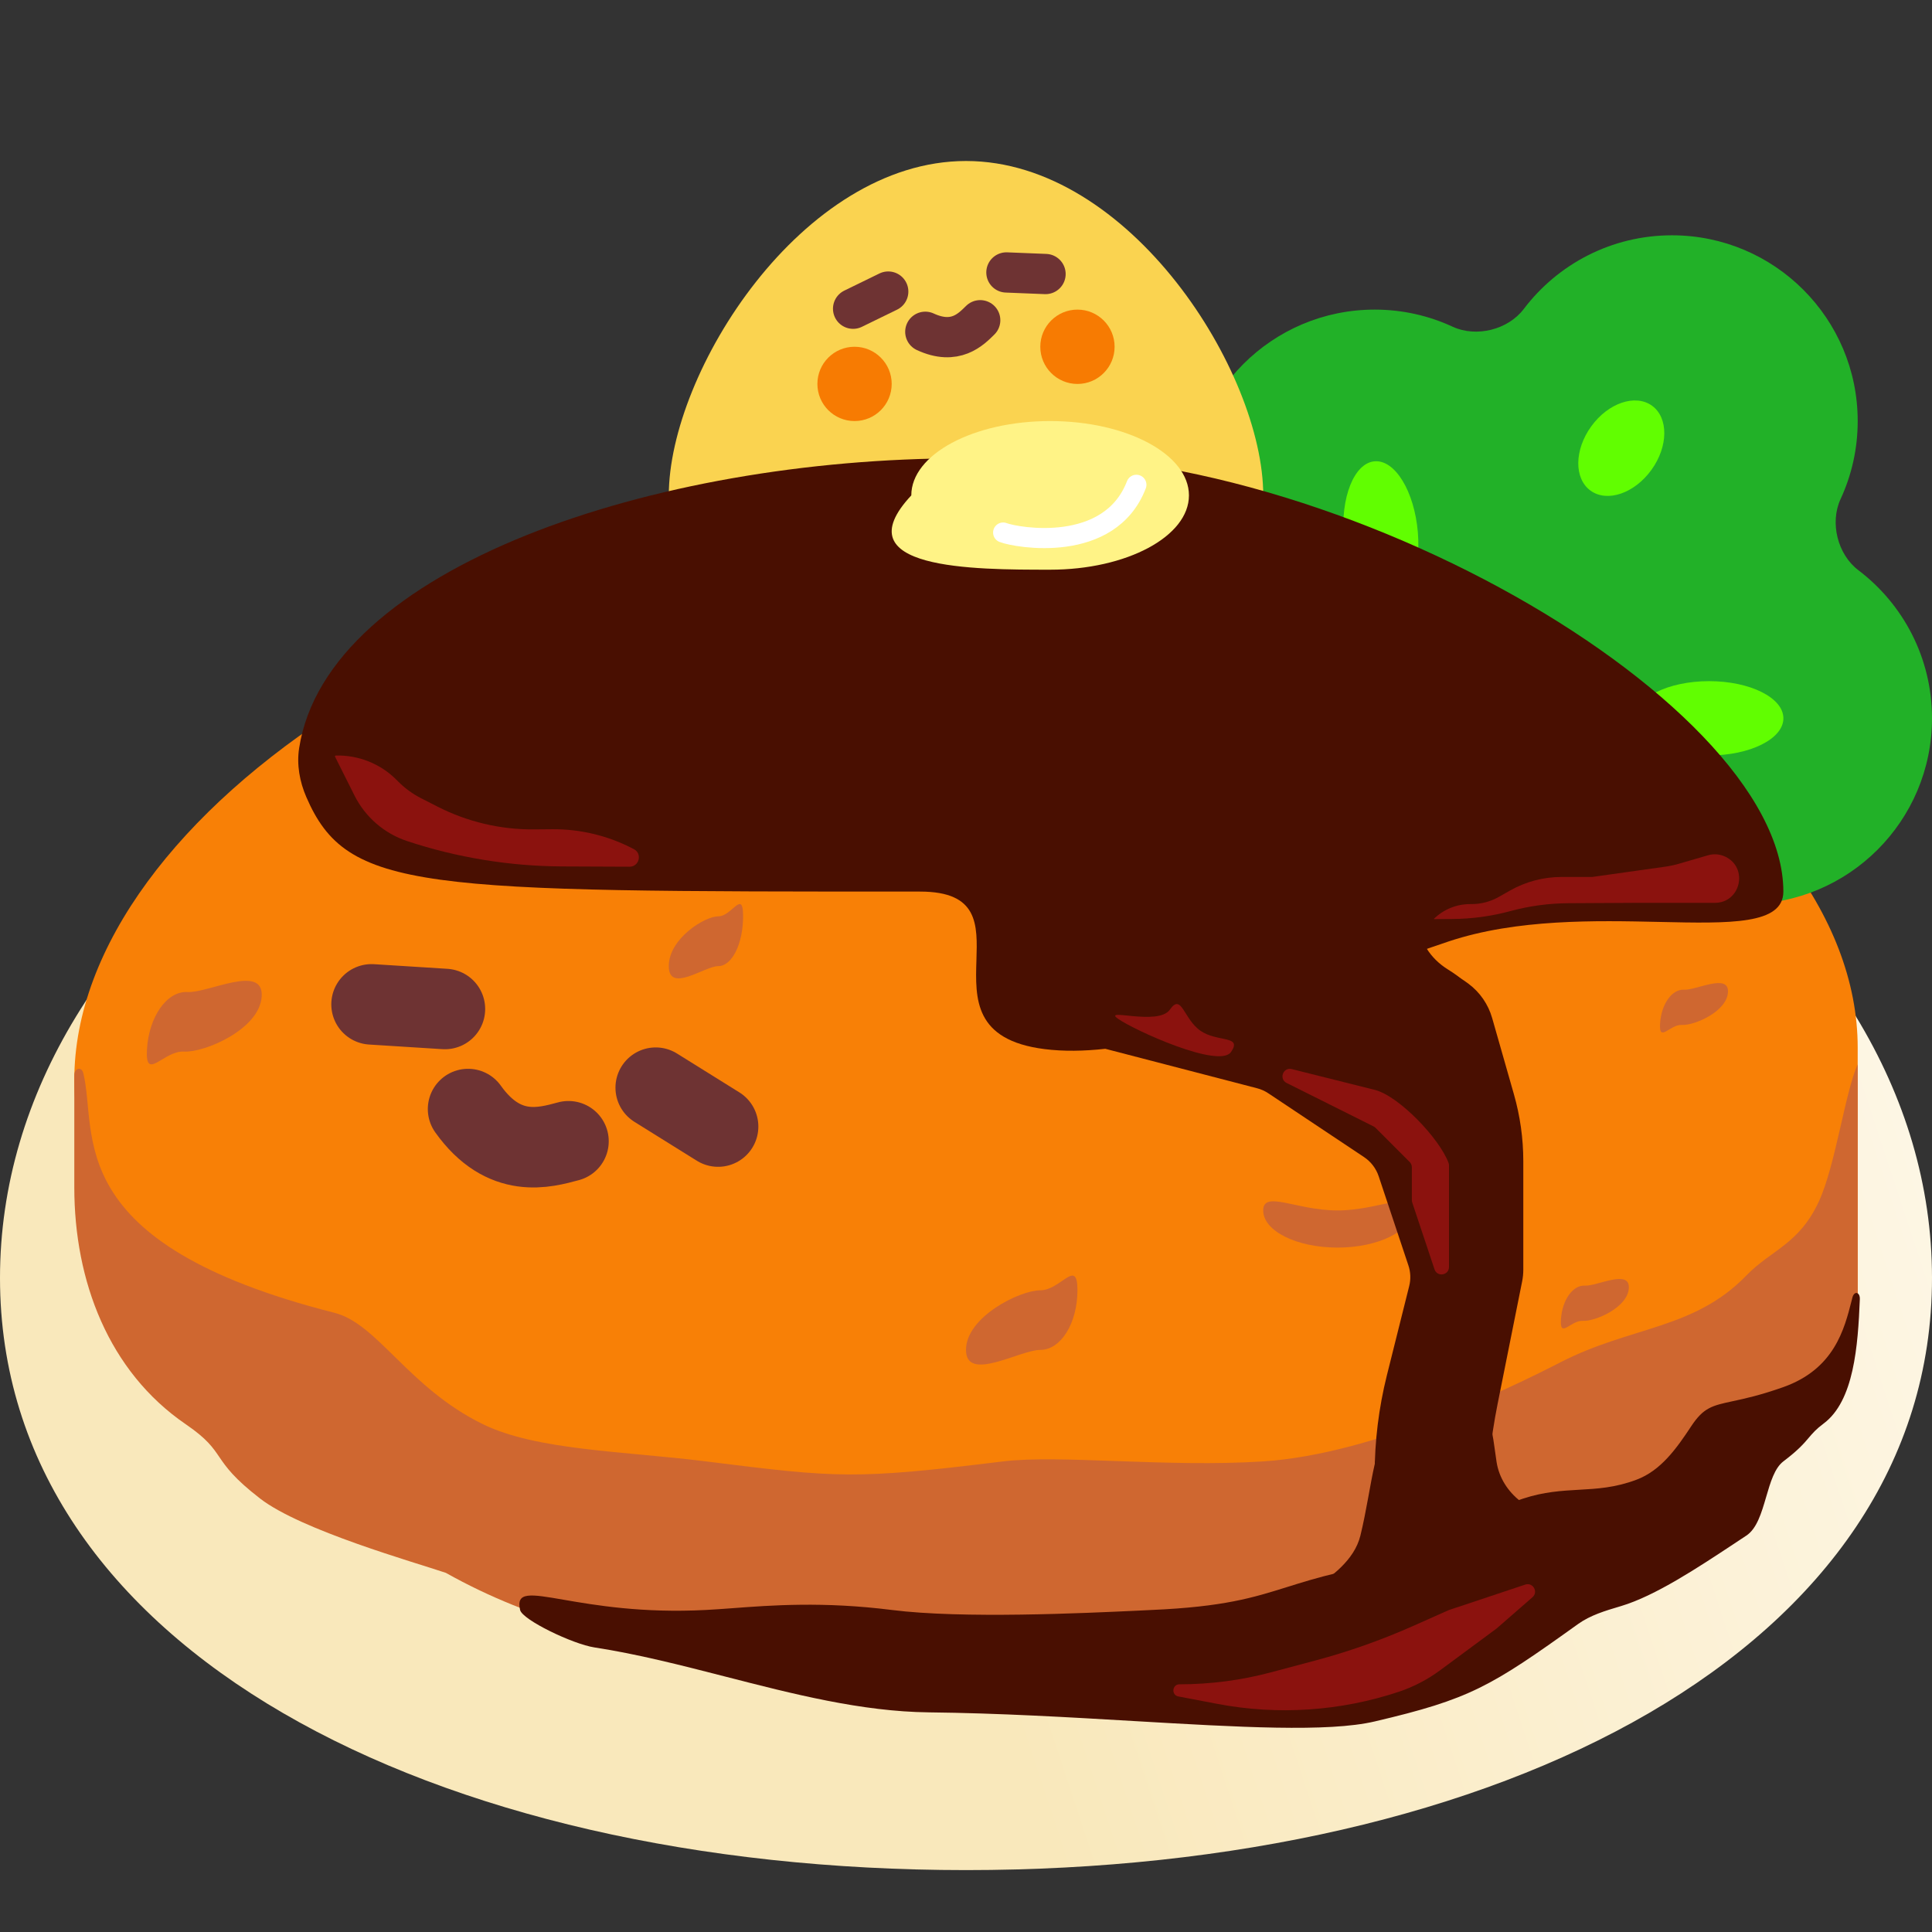 <svg width="48" height="48" viewBox="0 0 48 48" fill="none" xmlns="http://www.w3.org/2000/svg">
<rect x="0" y="0" width="48" height="48" fill="#333333" stroke="none"/>
<g clip-path="url(#clip0_742_2756)">
<path d="M48 31.75C48 40.959 37.255 46.462 24 46.462C10.745 46.462 0 40.959 0 31.75C0 22.542 10.745 15.077 24 15.077C37.255 15.077 48 22.542 48 31.75Z" fill="url(#paint0_linear_742_2756)"/>
<path fill-rule="evenodd" clip-rule="evenodd" d="M46.006 32.612L46.154 32.616V31.446V26.154C46.155 26.113 46.154 26.072 46.154 26.031C46.154 19.404 35.703 13.231 24 13.231C12.297 13.231 1.846 20.203 1.846 26.831C1.846 27.741 2.043 28.597 2.414 29.398L2.769 31.692L3.71 31.712C3.698 31.85 3.692 31.986 3.692 32.123C4.577 37.055 13.707 40.923 24.923 40.923C35.343 40.923 44.727 37.583 46.006 32.612Z" fill="#F88006"/>
<path d="M8.308 32.616C1.472 30.881 2.437 28.164 2.07 26.663C2.028 26.49 1.846 26.536 1.846 26.714V29.499C1.846 31.824 2.696 34.072 4.615 35.385C5.677 36.111 5.177 36.237 6.462 37.231C7.482 38.02 10.309 38.817 11.077 39.077C13.235 40.287 15.667 40.923 18.141 40.923H22.074H26.16C32.913 40.923 39.511 38.901 45.105 35.117C45.16 35.079 45.202 35.024 45.223 34.96L46.154 32.127V26.442C45.842 27.129 45.602 28.955 45.191 29.846C44.696 30.918 44.008 31.049 43.385 31.692C42.084 33.035 40.521 32.945 38.769 33.846C37.449 34.525 34.117 36.131 31.385 36.308C29.015 36.462 26.319 36.137 24.923 36.308C21.241 36.76 20.826 36.721 17.538 36.308C15.515 36.053 13.338 36.038 12 35.385C10.144 34.478 9.388 32.889 8.308 32.616Z" fill="#CF6730"/>
<path d="M35.077 30.073C35.077 30.582 34.25 30.996 33.231 30.996C32.211 30.996 31.384 30.582 31.384 30.073C31.384 29.563 32.211 30.073 33.231 30.073C34.25 30.073 35.077 29.563 35.077 30.073Z" fill="#CF6730"/>
<path fill-rule="evenodd" clip-rule="evenodd" d="M46.154 10.462C46.154 11.153 46.002 11.809 45.729 12.398C45.457 12.986 45.654 13.774 46.17 14.166C47.282 15.009 48 16.343 48 17.846C48 20.395 45.934 22.462 43.385 22.462C42.014 22.462 40.784 21.864 39.938 20.916C39.647 20.589 39.192 20.438 38.763 20.524C38.466 20.584 38.16 20.615 37.846 20.615C35.807 20.615 34.077 19.293 33.467 17.46C33.346 17.097 33.057 16.808 32.694 16.688C30.861 16.077 29.539 14.347 29.539 12.308C29.539 9.759 31.605 7.692 34.154 7.692C34.845 7.692 35.501 7.844 36.09 8.117C36.678 8.389 37.467 8.193 37.858 7.676C38.701 6.564 40.036 5.846 41.539 5.846C44.088 5.846 46.154 7.913 46.154 10.462Z" fill="#22B128"/>
<path d="M39.517 12.19C39.93 12.489 40.606 12.259 41.028 11.676C41.45 11.094 41.457 10.379 41.044 10.08C40.631 9.781 39.954 10.011 39.533 10.594C39.111 11.177 39.104 11.892 39.517 12.19Z" fill="#61FE01"/>
<path d="M35.226 13.223C35.14 12.207 34.659 11.418 34.151 11.461C33.643 11.504 33.301 12.362 33.386 13.378C33.471 14.394 33.953 15.183 34.461 15.14C34.969 15.098 35.311 14.239 35.226 13.223Z" fill="#61FE01"/>
<path d="M42.462 16.923C43.481 16.923 44.308 17.336 44.308 17.846C44.308 18.356 43.481 18.769 42.462 18.769C41.442 18.769 40.615 18.356 40.615 17.846C40.615 17.336 41.442 16.923 42.462 16.923Z" fill="#61FE01"/>
<path d="M31.385 12.308C31.385 15.367 28.078 17.846 24 17.846C19.922 17.846 16.616 15.367 16.616 12.308C16.616 9.249 19.922 4 24 4C28.078 4 31.385 9.249 31.385 12.308Z" fill="#FAD350"/>
<path fill-rule="evenodd" clip-rule="evenodd" d="M44.307 22.151C44.307 22.974 42.994 22.945 41.228 22.905C39.642 22.87 37.69 22.827 35.999 23.387C35.608 23.517 35.208 23.657 34.803 23.804C35.404 23.853 35.99 24.07 36.487 24.443C36.77 24.655 36.975 24.953 37.072 25.292L37.612 27.184C37.767 27.726 37.846 28.286 37.846 28.85V31.546C37.846 31.644 37.836 31.741 37.817 31.836L37.207 34.883C37.031 35.766 36.936 36.663 36.924 37.564C37.179 37.461 37.481 37.351 37.846 37.231C38.362 37.062 38.796 37.038 39.224 37.013C39.678 36.988 40.124 36.963 40.653 36.765C41.266 36.538 41.658 35.979 42.018 35.434C42.325 34.969 42.54 34.922 43.046 34.813C43.342 34.75 43.737 34.664 44.307 34.462C45.572 34.013 45.822 33.023 46.001 32.322L46.022 32.239C46.067 32.062 46.215 32.098 46.207 32.279C46.16 33.437 46.063 34.808 45.304 35.37C45.119 35.508 45.034 35.608 44.937 35.722C44.817 35.864 44.679 36.026 44.308 36.307C44.089 36.473 43.985 36.83 43.879 37.193C43.765 37.583 43.649 37.981 43.385 38.153C43.282 38.221 43.175 38.292 43.065 38.365C42.181 38.949 41.125 39.648 40.276 39.902L40.236 39.914C39.879 40.02 39.513 40.13 39.21 40.346C37.029 41.91 36.521 42.214 34.154 42.769C32.994 43.041 30.778 42.911 28.187 42.76C26.575 42.665 24.816 42.562 23.076 42.543C21.405 42.524 19.703 42.087 18.015 41.653C16.924 41.373 15.838 41.094 14.769 40.93C14.231 40.848 12.98 40.246 12.922 40C12.815 39.539 13.174 39.602 14.002 39.745C14.774 39.878 15.952 40.082 17.539 39.999C17.738 39.989 17.953 39.973 18.186 39.956C19.165 39.882 20.457 39.785 22.154 39.999C23.909 40.222 26.94 40.078 28.268 40.016C28.402 40.009 28.519 40.004 28.616 39.999C30.407 39.921 31.136 39.693 31.976 39.43C32.341 39.316 32.728 39.195 33.231 39.076C33.594 38.991 33.896 38.911 34.153 38.833V36.635C34.153 35.805 34.255 34.978 34.456 34.172L35.011 31.953C35.054 31.783 35.047 31.604 34.991 31.438L34.253 29.224C34.188 29.029 34.06 28.862 33.89 28.748L31.513 27.164C31.428 27.106 31.333 27.064 31.234 27.038L27.461 26.057C26.929 26.116 26.424 26.124 25.954 26.065C24.196 25.844 24.229 24.809 24.259 23.858C24.287 22.967 24.313 22.151 22.859 22.151C10.412 22.151 8.628 22.151 7.611 19.804C7.445 19.421 7.368 18.999 7.432 18.587C8.13 14.097 16.263 11.387 23.891 11.387C32.307 10.462 44.307 17.287 44.307 22.151Z" fill="#490F01"/>
<path d="M14.124 28.354C13.539 28.511 12.525 28.811 11.629 27.554" stroke="#6E3333" stroke-width="2" stroke-linecap="round"/>
<path d="M9.231 24.953L11.054 25.068" stroke="#6E3333" stroke-width="2" stroke-linecap="round"/>
<path d="M16.291 27.023L17.841 27.989" stroke="#6E3333" stroke-width="2" stroke-linecap="round"/>
<path d="M24.353 7.956C24.124 8.182 23.735 8.588 22.989 8.243" stroke="#6E3333" stroke-linecap="round"/>
<path d="M21.195 7.67L22.068 7.244" stroke="#6E3333" stroke-linecap="round"/>
<path d="M25.004 6.769L25.976 6.808" stroke="#6E3333" stroke-linecap="round"/>
<path d="M8.343 18.771C8.328 18.772 8.318 18.788 8.325 18.801L8.806 19.762C9.075 20.3 9.547 20.708 10.117 20.897C11.36 21.308 12.66 21.52 13.969 21.526L15.639 21.533C15.884 21.534 15.963 21.206 15.746 21.095L15.689 21.066C15.08 20.756 14.406 20.597 13.723 20.602L13.261 20.606C12.433 20.612 11.614 20.419 10.876 20.043L10.46 19.831C10.253 19.725 10.063 19.587 9.899 19.423L9.848 19.372C9.45 18.974 8.906 18.757 8.343 18.771Z" fill="#8B120E"/>
<path d="M42.867 21.285C43.444 21.563 43.246 22.431 42.605 22.431L40.626 22.431L38.973 22.44C38.484 22.442 37.997 22.508 37.525 22.636C37.053 22.764 36.566 22.83 36.077 22.832L35.629 22.835L35.626 22.828C35.865 22.593 36.188 22.462 36.524 22.462H36.56C36.798 22.462 37.032 22.4 37.238 22.283L37.517 22.125C37.907 21.904 38.347 21.788 38.795 21.788H39.558L41.368 21.533C41.488 21.516 41.607 21.491 41.724 21.456L42.436 21.249C42.579 21.207 42.733 21.22 42.867 21.285Z" fill="#8B120E"/>
<path d="M29.539 12.308C29.539 13.327 27.995 14.154 26.09 14.154C24.185 14.154 20.915 14.154 22.641 12.308C22.641 11.288 24.185 10.461 26.09 10.461C27.995 10.461 29.539 11.288 29.539 12.308Z" fill="#FFF386"/>
<path d="M26.769 9.539C27.279 9.539 27.692 9.125 27.692 8.615C27.692 8.106 27.279 7.692 26.769 7.692C26.259 7.692 25.846 8.106 25.846 8.615C25.846 9.125 26.259 9.539 26.769 9.539Z" fill="#F77B02"/>
<path d="M21.231 10.461C21.741 10.461 22.154 10.048 22.154 9.538C22.154 9.029 21.741 8.615 21.231 8.615C20.721 8.615 20.308 9.029 20.308 9.538C20.308 10.048 20.721 10.461 21.231 10.461Z" fill="#F77B02"/>
<path d="M26.769 32.056C26.769 32.875 26.356 33.538 25.846 33.538C25.336 33.538 24 34.357 24 33.538C24 32.72 25.336 32.057 25.846 32.057C26.356 32.057 26.769 31.237 26.769 32.056Z" fill="#CF6730"/>
<path d="M18.462 22.765C18.462 23.449 18.186 24.003 17.846 24.003C17.506 24.003 16.616 24.688 16.616 24.003C16.616 23.32 17.506 22.766 17.846 22.766C18.186 22.766 18.462 22.081 18.462 22.765Z" fill="#CF6730"/>
<path d="M3.651 26.073C3.699 25.256 4.15 24.617 4.659 24.647C5.168 24.676 6.55 23.937 6.502 24.754C6.454 25.572 5.082 26.155 4.573 26.126C4.064 26.096 3.604 26.89 3.651 26.073Z" fill="#CF6730"/>
<path d="M41.244 25.433C41.272 24.949 41.539 24.571 41.84 24.589C42.141 24.606 42.959 24.169 42.931 24.652C42.903 25.136 42.09 25.482 41.789 25.464C41.488 25.446 41.215 25.916 41.244 25.433Z" fill="#CF6730"/>
<path d="M38.781 32.785C38.809 32.301 39.076 31.923 39.377 31.941C39.678 31.958 40.496 31.521 40.468 32.004C40.44 32.488 39.627 32.834 39.326 32.816C39.025 32.798 38.753 33.269 38.781 32.785Z" fill="#CF6730"/>
<path d="M29.276 42.148C29.095 42.113 29.12 41.846 29.305 41.846C30.073 41.846 30.837 41.746 31.579 41.548L32.679 41.255C33.507 41.034 34.317 40.748 35.1 40.4L36 40L37.894 39.369C38.086 39.305 38.226 39.551 38.074 39.683L37.18 40.462L35.776 41.5C35.466 41.729 35.121 41.908 34.755 42.031C33.302 42.515 31.748 42.619 30.243 42.332L29.276 42.148Z" fill="#8B120E"/>
<path fill-rule="evenodd" clip-rule="evenodd" d="M34.175 28.021C34.161 28.007 34.145 27.995 34.127 27.986L31.966 26.906C31.768 26.807 31.879 26.508 32.093 26.561L34.154 27.077C34.757 27.228 35.769 28.291 35.99 28.895C35.997 28.914 36 28.933 36 28.953V30.769V31.478C36 31.687 35.706 31.735 35.64 31.536L35.086 29.874C35.08 29.856 35.077 29.836 35.077 29.816V28.999C35.077 28.95 35.057 28.904 35.023 28.869L34.175 28.021Z" fill="#8B120E"/>
<path d="M30.584 26.137C30.293 26.555 28.201 25.606 27.783 25.315C27.364 25.024 28.776 25.501 29.067 25.082C29.358 24.663 29.406 25.319 29.825 25.609C30.244 25.9 30.875 25.718 30.584 26.137Z" fill="#8B120E"/>
<path d="M28.233 12.045C27.57 13.768 25.268 13.363 24.923 13.231" stroke="white" stroke-width="0.5" stroke-linecap="round"/>
<path d="M35.009 38.033C34.708 39.252 32.45 40.123 31.956 40.002C31.461 39.879 33.498 39.373 33.798 38.154C34.099 36.935 34.162 35.483 34.657 35.605C35.152 35.727 35.309 36.814 35.009 38.033Z" fill="#490F01"/>
<path d="M36.143 36.928C36.349 37.76 37.965 38.198 38.381 38.095C38.706 38.015 38.311 37.714 37.776 37.299C37.463 37.057 37.243 36.714 37.182 36.323C37.096 35.763 37.076 35.348 36.923 35.386C36.507 35.488 35.938 36.097 36.143 36.928Z" fill="#490F01"/>
<path d="M34.159 23.68C34.272 24.285 35.819 24.589 36.241 24.509C36.514 24.458 36.313 24.3 35.961 24.078C35.538 23.812 35.257 23.384 35.231 22.886C35.22 22.664 35.198 22.526 35.092 22.546C34.67 22.626 34.045 23.076 34.159 23.68Z" fill="#490F01"/>
</g>
<defs>
<linearGradient id="paint0_linear_742_2756" x1="56.25" y1="18.662" x2="19.354" y2="30.85" gradientUnits="userSpaceOnUse">
<stop stop-color="#FFFCF6"/>
<stop offset="0.957" stop-color="#F9E8BB"/>
</linearGradient>
<clipPath id="clip0_742_2756">
<rect width="48" height="42.462" fill="white" transform="translate(0 4)"/>
</clipPath>
</defs>
</svg>
